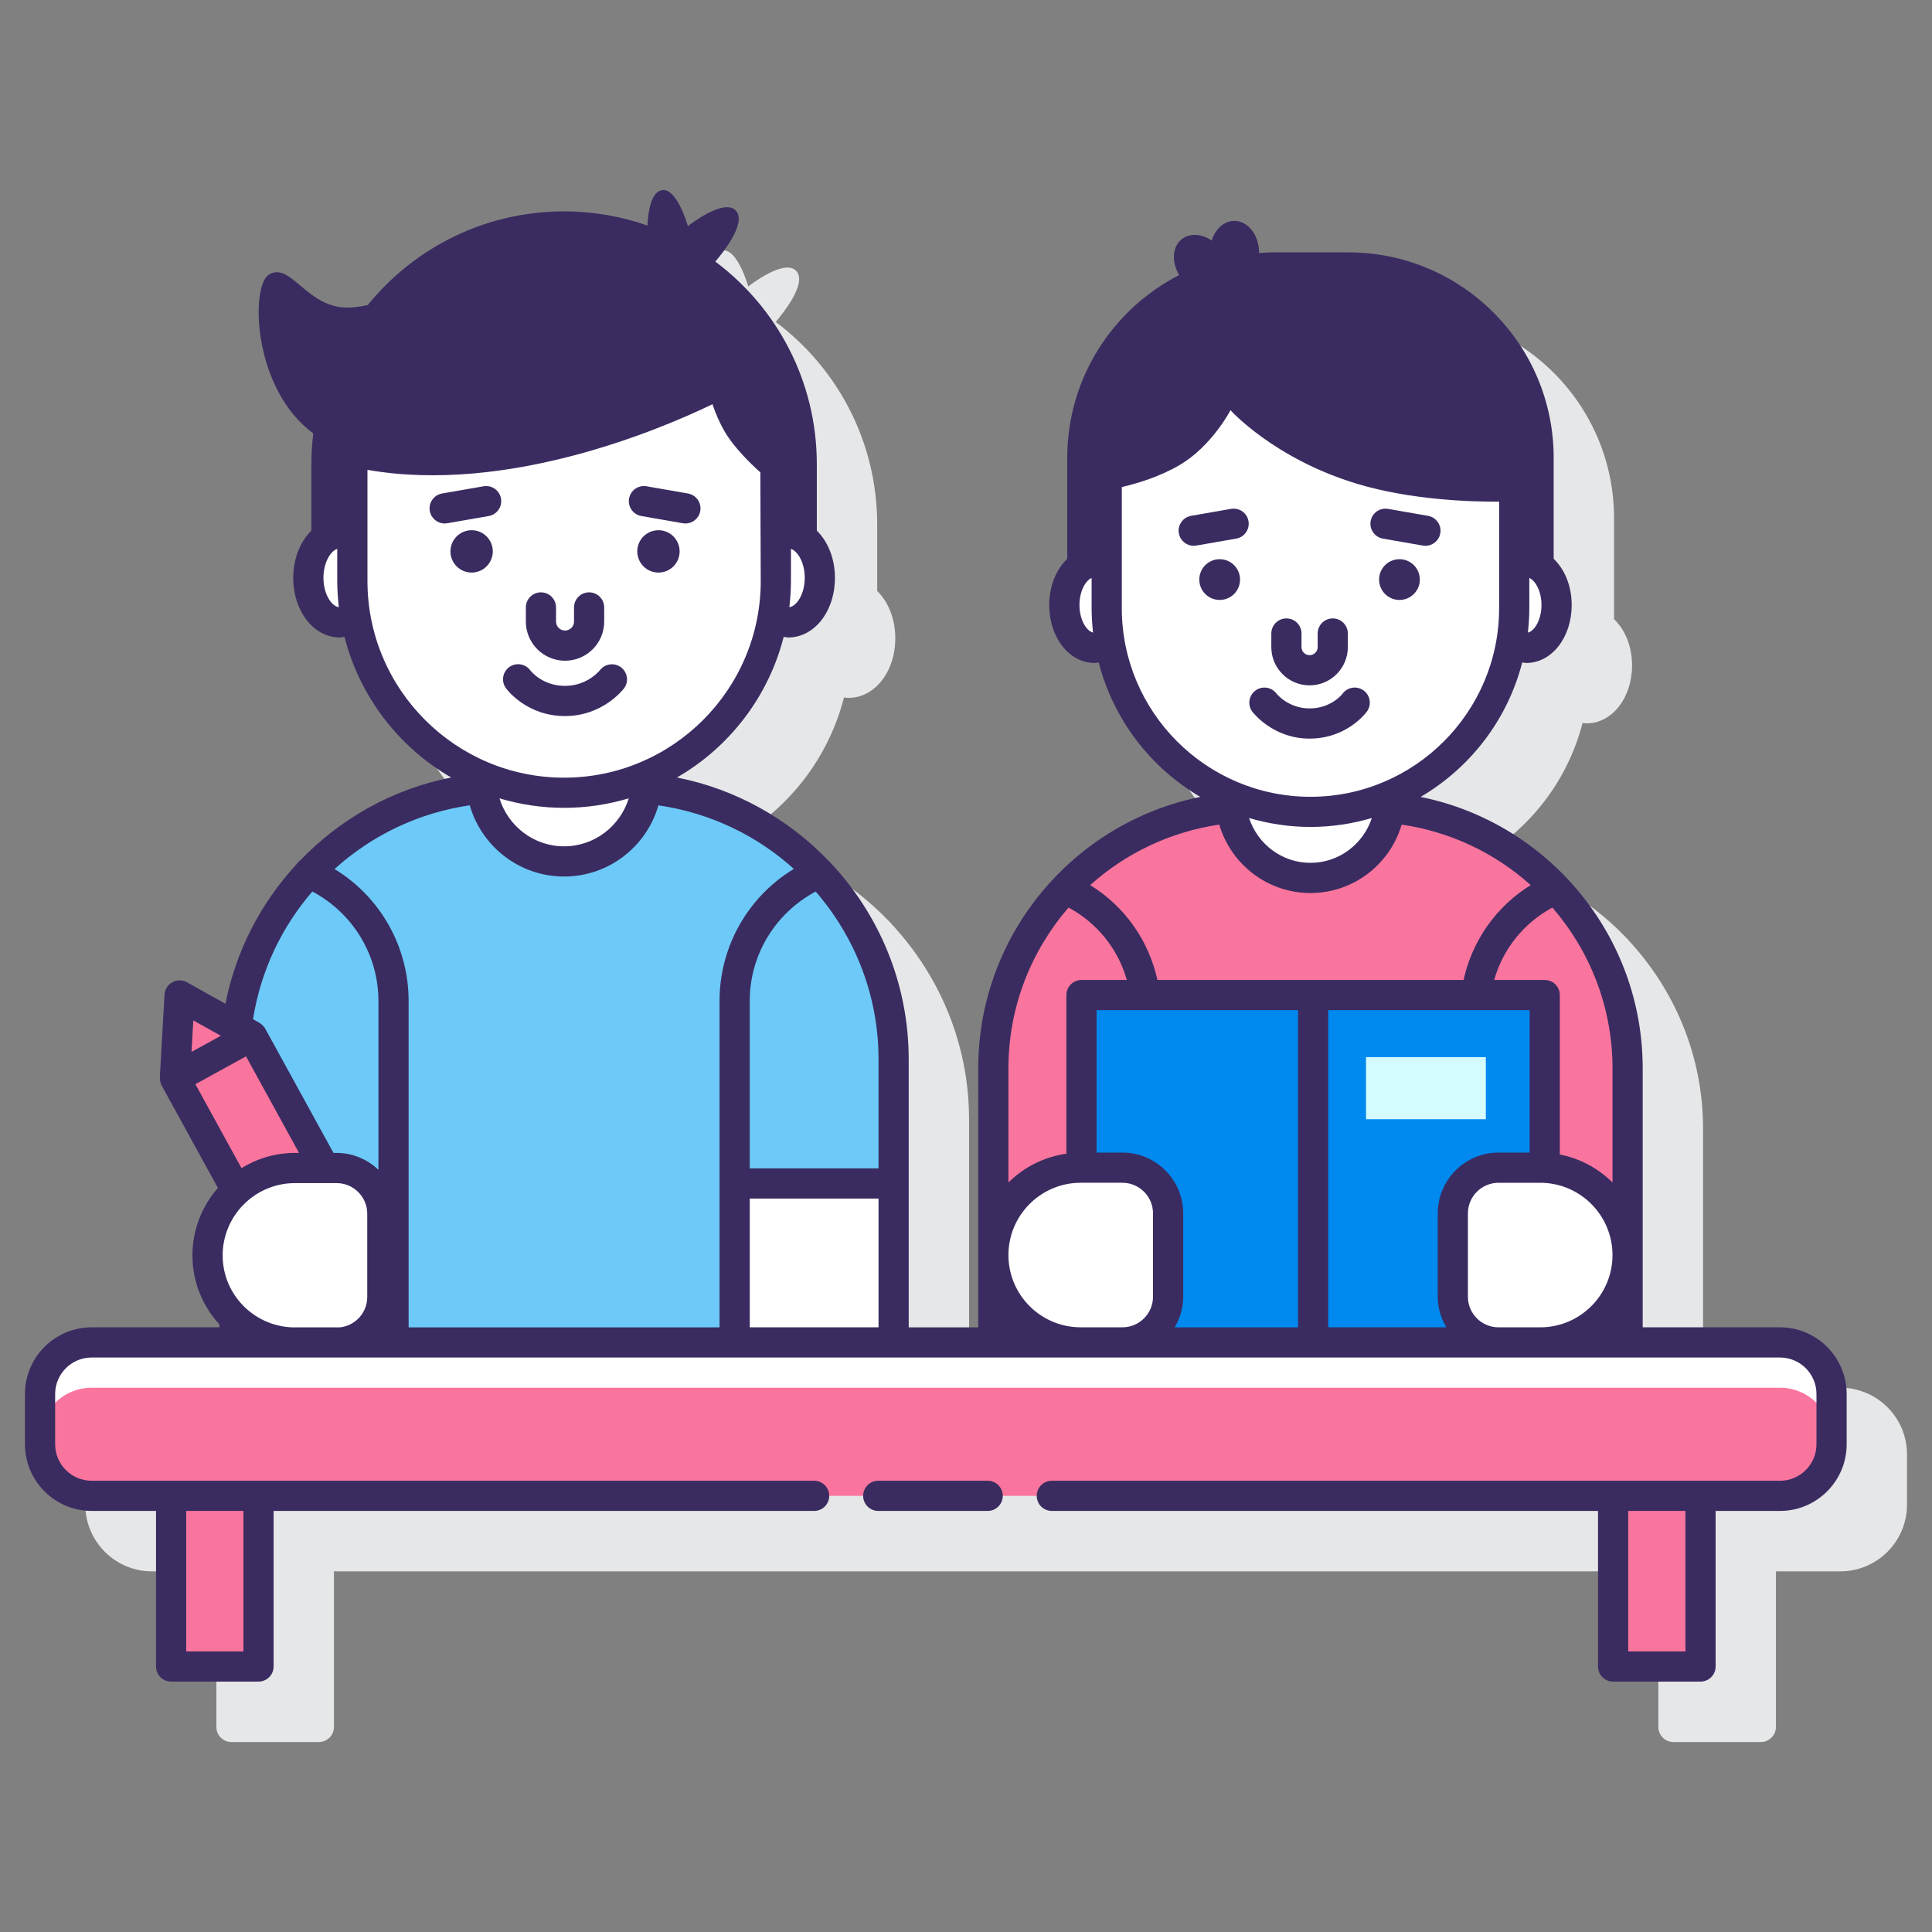 <svg id="Layer_1" enable-background="new 0 0 128 128" height="512" viewBox="0 0 128 128" width="512" xmlns="http://www.w3.org/2000/svg"><rect x="0" y="0" width="128" height="128" fill="#808080" stroke="none"/><path d="m121.929 91.94h-9.096v-17.158c0-4.82-1.882-9.198-4.931-12.476-.053-.073-.108-.139-.176-.193-2.542-2.657-5.863-4.561-9.603-5.318 3.291-1.929 5.75-5.113 6.725-8.895.089.01.178.024.268.024 1.688 0 3.012-1.687 3.012-3.84 0-1.271-.468-2.368-1.193-3.063v-6.687c0-7.52-6.096-13.615-13.615-13.615h-4.996c-.307 0-.608.026-.911.046 0-.023.005-.045.004-.068-.016-1.151-.757-2.075-1.655-2.063-.676.009-1.248.546-1.483 1.301-.657-.446-1.441-.51-1.976-.094-.643.5-.698 1.517-.178 2.381-4.4 2.256-7.417 6.828-7.417 12.112v6.687c-.724.695-1.193 1.792-1.193 3.063 0 2.153 1.323 3.84 3.012 3.84.09 0 .179-.014.268-.024.975 3.782 3.434 6.966 6.725 8.895-3.741.757-7.063 2.662-9.606 5.321-.063.051-.113.112-.162.179-3.056 3.279-4.942 7.662-4.942 12.487v17.158h-4.606v-9.532-8.226c0-5.003-1.955-9.546-5.122-12.947-.052-.07-.104-.134-.17-.187-2.66-2.782-6.144-4.764-10.065-5.535 3.467-1.999 6.056-5.337 7.07-9.307.102.013.205.028.308.028 1.733 0 3.091-1.736 3.091-3.952 0-1.293-.471-2.41-1.2-3.127v-4.409c0-5.49-2.642-10.363-6.724-13.416.515-.603 2.031-2.504 1.403-3.327-.751-.984-3.223.978-3.223.978s-.725-2.61-1.753-2.376c-.718.163-.886 1.525-.923 2.336-1.73-.604-3.587-.937-5.523-.937-5.254 0-9.94 2.421-13.01 6.207-.567.121-1.08.184-1.507.165-2.603-.117-3.626-3.056-5.048-2.176-1.206.747-1.096 7.531 2.948 10.516-.081.666-.127 1.343-.127 2.031v4.409c-.73.716-1.2 1.834-1.2 3.127 0 2.216 1.357 3.952 3.091 3.952.103 0 .206-.015.308-.028 1.014 3.97 3.603 7.308 7.07 9.307-3.919.77-7.402 2.751-10.062 5.53-.073.057-.131.127-.186.205-2.36 2.539-4.046 5.709-4.744 9.239l-2.521-1.408c-.301-.168-.668-.169-.969-.003-.302.166-.497.476-.517.82l-.311 5.484c-.002.034.007.067.008.102.002.034.003.067.008.101.017.117.047.231.104.336l3.729 6.789c-1.048 1.195-1.689 2.756-1.689 4.467 0 1.764.682 3.368 1.789 4.577v.19h-8.469c-2.436 0-4.417 1.981-4.417 4.417v3.33c0 2.435 1.981 4.417 4.417 4.417h4.266v10.307c0 .552.447 1 1 1h5.79c.553 0 1-.448 1-1v-10.307h87.746v10.307c0 .552.447 1 1 1h5.79c.553 0 1-.448 1-1v-10.307h4.266c2.436 0 4.417-1.981 4.417-4.417v-3.33c.003-2.439-1.979-4.42-4.414-4.42z" fill="#e6e7e8"/><path d="m52.226 35.332c-.293 0-.572.087-.825.241v2.922c0 .8-.071 1.583-.199 2.347.304.243.65.393 1.024.393 1.155 0 2.09-1.321 2.09-2.951.001-1.631-.935-2.952-2.09-2.952z" fill="#fff"/><path d="m23.345 38.494v-2.922c-.253-.154-.532-.241-.825-.241-1.155 0-2.09 1.321-2.09 2.951s.936 2.951 2.09 2.951c.374 0 .72-.15 1.024-.393-.129-.762-.199-1.545-.199-2.346z" fill="#fff"/><path d="m42.833 52.233c-.329 2.725-2.646 4.839-5.461 4.839s-5.131-2.113-5.461-4.839c-9.18.839-16.372 8.55-16.372 17.949v18.758h43.665v-18.758c.001-9.399-7.191-17.109-16.371-17.949z" fill="#6dc9f7"/><path d="m37.373 52.523c-1.954 0-3.815-.401-5.505-1.123v.167c0 3.04 2.465 5.505 5.505 5.505 3.04 0 5.505-2.465 5.505-5.505v-.167c-1.691.722-3.551 1.123-5.505 1.123z" fill="#fff"/><path d="m48.888 28.107c-.777-1.321-1.042-2.771-1.042-2.771s-13.31 7.2-24.501 4.568v8.591c0 7.747 6.281 14.028 14.028 14.028 7.747 0 14.028-6.281 14.028-14.028l-.029-7.657c0-.001-1.707-1.41-2.484-2.731z" fill="#fff"/><path d="m48.674 78.408h10.532v10.532h-10.532z" fill="#fff"/><path d="m19.54 77.384h1.963l-4.809-8.753-4.796-2.679-.311 5.484 4.086 7.437c1.026-.923 2.379-1.489 3.867-1.489z" fill="#fa759e"/><path d="m19.54 88.963h2.761c1.672 0 3.028-1.356 3.028-3.028v-5.523c0-1.672-1.356-3.028-3.028-3.028h-2.761c-3.197 0-5.789 2.592-5.789 5.789 0 3.198 2.592 5.79 5.789 5.79z" fill="#fff"/><path d="m72.528 37.244c.282 0 .55.084.794.232v2.812c0 .77.068 1.524.192 2.258-.292.234-.626.379-.986.379-1.111 0-2.012-1.272-2.012-2.84s.901-2.841 2.012-2.841z" fill="#fff"/><path d="m100.322 40.287v-2.812c.244-.148.512-.232.794-.232 1.111 0 2.012 1.272 2.012 2.84s-.901 2.84-2.012 2.84c-.36 0-.693-.145-.986-.379.124-.733.192-1.487.192-2.257z" fill="#fff"/><path d="m92.055 53.508c-.319 2.62-2.526 4.657-5.233 4.657-2.706 0-4.914-2.037-5.233-4.657-8.844.797-15.777 8.222-15.777 17.274v18.158h42.021v-18.158c0-9.052-6.933-16.477-15.778-17.274z" fill="#fa759e"/><path d="m86.822 53.787c1.881 0 3.671-.386 5.298-1.08v.161c0 2.926-2.372 5.297-5.298 5.297s-5.298-2.372-5.298-5.297v-.161c1.627.695 3.418 1.08 5.298 1.08z" fill="#fff"/><path d="m86.822 53.787c7.456 0 13.5-6.044 13.5-13.5v-8.47c0-7.456-6.044-13.5-13.5-13.5-7.456 0-13.5 6.044-13.5 13.5v8.47c0 7.456 6.045 13.5 13.5 13.5z" fill="#fff"/><path d="m71.651 65.926v11.436h2.712c1.672 0 3.028 1.356 3.028 3.028v5.523c0 1.672-1.356 3.028-3.028 3.028h24.919c-1.672 0-3.028-1.356-3.028-3.028v-5.523c0-1.672 1.356-3.028 3.028-3.028h2.761c.101 0 .199.01.299.015v-11.451z" fill="#0089ef"/><path d="m90.501 70.038h7.94v4.114h-7.94z" fill="#d4fbff"/><path d="m102.043 88.941h-2.761c-1.672 0-3.028-1.356-3.028-3.028v-5.523c0-1.672 1.356-3.028 3.028-3.028h2.761c3.197 0 5.789 2.592 5.789 5.789.001 3.198-2.591 5.79-5.789 5.79z" fill="#fff"/><path d="m71.601 88.941h2.761c1.672 0 3.028-1.356 3.028-3.028v-5.523c0-1.672-1.356-3.028-3.028-3.028h-2.761c-3.197 0-5.789 2.592-5.789 5.789 0 3.198 2.592 5.79 5.789 5.79z" fill="#fff"/><path d="m11.337 99.103h5.791v11.307h-5.791z" fill="#fa759e"/><path d="m106.873 99.103h5.791v11.307h-5.791z" fill="#fa759e"/><path d="m117.929 99.103h-111.858c-1.887 0-3.417-1.53-3.417-3.417v-3.33c0-1.887 1.53-3.417 3.417-3.417h111.858c1.887 0 3.417 1.53 3.417 3.417v3.33c0 1.887-1.53 3.417-3.417 3.417z" fill="#fa759e"/><path d="m117.929 88.94h-111.858c-1.887 0-3.417 1.53-3.417 3.417v3c0-1.887 1.53-3.417 3.417-3.417h111.858c1.887 0 3.417 1.53 3.417 3.417v-3c0-1.888-1.53-3.417-3.417-3.417z" fill="#fff"/><g fill="#3a2c60"><path d="m31.246 35.128c-.775 0-1.403.628-1.403 1.403s.628 1.403 1.403 1.403 1.403-.628 1.403-1.403-.628-1.403-1.403-1.403z"/><path d="m43.624 35.128c-.775 0-1.403.628-1.403 1.403s.628 1.403 1.403 1.403 1.403-.628 1.403-1.403c-.001-.775-.629-1.403-1.403-1.403z"/><path d="m37.434 43.775c1.432 0 2.596-1.164 2.596-2.595v-.936c0-.552-.447-1-1-1s-1 .448-1 1v.936c0 .328-.268.595-.596.595s-.595-.267-.595-.595v-.936c0-.552-.447-1-1-1s-1 .448-1 1v.936c.001 1.431 1.165 2.595 2.595 2.595z"/><path d="m42.491 34.188 2.747.479c.059.01.116.015.173.015.478 0 .899-.342.984-.829.095-.544-.27-1.062-.813-1.157l-2.747-.479c-.554-.092-1.062.27-1.157.814s.269 1.062.813 1.157z"/><path d="m32.035 32.217-2.747.479c-.544.095-.908.613-.813 1.157.085.486.507.829.984.829.057 0 .114-.005.173-.015l2.747-.479c.544-.095.908-.613.813-1.157s-.605-.906-1.157-.814z"/><path d="m41.34 45.609c.331-.437.245-1.055-.188-1.391-.431-.334-1.059-.255-1.399.175-.034.043-.846 1.048-2.317 1.048-1.493 0-2.26-.973-2.304-1.029-.323-.44-.943-.539-1.39-.218-.448.323-.549.948-.226 1.396.054.076 1.364 1.851 3.919 1.851 2.489 0 3.848-1.757 3.905-1.832z"/><path d="m92.718 37.048c-.745 0-1.35.604-1.35 1.35s.604 1.35 1.35 1.35 1.35-.604 1.35-1.35c.001-.746-.604-1.35-1.35-1.35z"/><path d="m80.807 37.048c-.745 0-1.35.604-1.35 1.35s.604 1.35 1.35 1.35 1.35-.604 1.35-1.35-.605-1.35-1.35-1.35z"/><path d="m86.763 45.407c1.397 0 2.535-1.137 2.535-2.535v-.9c0-.552-.447-1-1-1s-1 .448-1 1v.9c0 .295-.24.535-.535.535s-.535-.24-.535-.535v-.9c0-.552-.447-1-1-1s-1 .448-1 1v.9c-.001 1.398 1.137 2.535 2.535 2.535z"/><path d="m81.559 33.714-2.644.461c-.544.095-.908.613-.813 1.157.085.486.507.828.984.828.057 0 .114-.005.173-.015l2.644-.461c.544-.095.908-.613.813-1.157-.094-.543-.602-.905-1.157-.813z"/><path d="m91.622 35.685 2.644.461c.059.01.116.015.173.015.478 0 .899-.342.984-.828.095-.544-.27-1.062-.813-1.157l-2.644-.461c-.554-.092-1.062.27-1.157.813s.269 1.061.813 1.157z"/><path d="m90.564 47.138c.323-.448.223-1.073-.226-1.396-.449-.324-1.073-.222-1.396.226-.008.009-.738.967-2.181.967-1.396 0-2.168-.954-2.194-.986-.333-.439-.96-.528-1.4-.193-.44.333-.527.96-.193 1.401.055.072 1.375 1.778 3.788 1.778 2.478 0 3.75-1.724 3.802-1.797z"/><path d="m65.437 98.103h-7.251c-.553 0-1 .448-1 1s.447 1 1 1h7.251c.553 0 1-.448 1-1s-.447-1-1-1z"/><path d="m117.93 87.939h-9.097v-17.157c0-8.874-6.333-16.291-14.716-17.984 3.297-1.93 5.76-5.12 6.734-8.91.089.01.176.036.265.036 1.688 0 3.012-1.687 3.012-3.84 0-1.271-.468-2.368-1.193-3.063v-6.687c0-7.52-6.096-13.615-13.615-13.615h-4.996c-.307 0-.608.026-.911.046 0-.023.005-.045.004-.068-.016-1.151-.757-2.075-1.655-2.063-.676.009-1.248.546-1.483 1.301-.656-.446-1.441-.51-1.976-.094-.643.5-.698 1.517-.178 2.381-4.4 2.256-7.417 6.828-7.417 12.112v6.687c-.725.695-1.193 1.792-1.193 3.063 0 2.153 1.323 3.84 3.012 3.84.089 0 .176-.026.265-.036.974 3.789 3.437 6.979 6.734 8.91-8.383 1.693-14.716 9.11-14.716 17.984v17.158h-4.606v-9.532-8.226c0-5.021-1.963-9.586-5.151-12.99-.045-.055-.091-.104-.146-.148-2.659-2.778-6.14-4.762-10.059-5.532 3.471-2.001 6.062-5.344 7.073-9.32.102.013.202.042.305.042 1.732 0 3.09-1.735 3.09-3.951 0-1.293-.471-2.41-1.2-3.127v-4.409c0-5.49-2.642-10.363-6.724-13.416.515-.603 2.031-2.504 1.403-3.327-.751-.984-3.222.978-3.222.978s-.725-2.61-1.754-2.376c-.717.163-.886 1.525-.923 2.336-1.73-.604-3.587-.937-5.523-.937-5.254 0-9.94 2.421-13.01 6.207-.567.121-1.079.184-1.507.165-2.603-.117-3.626-3.057-5.048-2.176-1.206.747-1.096 7.531 2.948 10.516-.081.666-.127 1.343-.127 2.031v4.409c-.729.717-1.2 1.834-1.2 3.127 0 2.216 1.357 3.951 3.09 3.951.103 0 .203-.028.305-.042 1.011 3.975 3.602 7.318 7.072 9.319-3.902.768-7.366 2.741-10.017 5.504-.099.07-.18.157-.249.262-2.343 2.536-4.001 5.706-4.695 9.224l-2.549-1.424c-.301-.168-.668-.169-.969-.003-.302.166-.497.476-.517.82l-.311 5.484c-.002.034.007.067.008.101s.003.067.008.101c.017.117.048.231.105.336l3.729 6.788c-1.049 1.195-1.69 2.757-1.69 4.468 0 1.764.682 3.368 1.789 4.577v.189h-8.467c-2.436 0-4.417 1.981-4.417 4.417v3.33c0 2.436 1.981 4.417 4.417 4.417h4.266v10.307c0 .552.447 1 1 1h5.79c.553 0 1-.448 1-1v-10.307h35.812c.553 0 1-.448 1-1s-.447-1-1-1h-47.868c-1.333 0-2.417-1.084-2.417-2.417v-3.33c0-1.333 1.084-2.417 2.417-2.417h111.859c1.332 0 2.416 1.084 2.416 2.417v3.33c0 1.333-1.084 2.417-2.416 2.417h-48.244c-.553 0-1 .448-1 1s.447 1 1 1h36.187v10.307c0 .552.447 1 1 1h5.791c.553 0 1-.448 1-1v-10.307h4.266c2.435 0 4.416-1.981 4.416-4.417v-3.33c0-2.435-1.982-4.417-4.416-4.417zm-101.803 12.164v9.307h-3.79v-9.307zm50.684-16.952c0-2.641 2.148-4.79 4.79-4.79h2.762c1.118 0 2.027.91 2.027 2.028v5.523c0 1.113-.901 2.018-2.013 2.026h-2.791c-2.634-.007-4.775-2.15-4.775-4.787zm20.011-23.985c2.86 0 5.277-1.918 6.042-4.534 3.258.479 6.212 1.905 8.551 4.01-2.287 1.406-3.877 3.678-4.451 6.284h-20.281c-.574-2.606-2.164-4.879-4.453-6.285 2.339-2.105 5.293-3.53 8.55-4.009.766 2.616 3.182 4.534 6.042 4.534zm-4.066-4.97c1.292.378 2.654.591 4.066.591s2.774-.213 4.066-.591c-.563 1.717-2.163 2.969-4.066 2.969s-3.503-1.251-4.066-2.969zm19.301 33.743h-2.79c-1.111-.008-2.014-.913-2.014-2.026v-5.523c0-1.119.91-2.028 2.028-2.028h2.761c2.642 0 4.79 2.148 4.79 4.79.001 2.636-2.14 4.779-4.775 4.787zm-.715-11.577h-2.06c-2.222 0-4.028 1.807-4.028 4.028v5.523c0 .742.216 1.429.567 2.026h-7.824v-21.013h13.345zm-15.345-9.436v21.014h-8.173c.351-.598.567-1.284.567-2.026v-5.524c0-2.221-1.807-4.028-4.027-4.028h-1.712v-9.436zm20.836 11.418c-.936-.933-2.144-1.593-3.491-1.855v-10.563c0-.552-.447-1-1-1h-3.348c.572-2.04 1.956-3.773 3.857-4.797 2.473 2.863 3.982 6.579 3.982 10.652zm-5.604-36.434c.002-.014.001-.028.002-.042.057-.52.09-1.046.09-1.581v-1.997c.413.184.806.891.806 1.794.001.971-.452 1.715-.898 1.826zm-28.814 0c-.444-.111-.898-.855-.898-1.826 0-.903.393-1.61.806-1.794v1.998c0 .535.034 1.061.09 1.581.001.013 0 .027.002.041zm1.907-1.622v-8.018c.981-.23 2.518-.681 3.844-1.467 2.144-1.271 3.358-3.626 3.358-3.626s2.875 3.207 8.368 4.871c3.583 1.085 7.604 1.2 9.429 1.188v7.053c0 6.892-5.607 12.5-12.5 12.5s-12.499-5.609-12.499-12.501zm-3.527 19.84c1.902 1.024 3.287 2.757 3.859 4.798h-3.003c-.553 0-1 .448-1 1v10.51c-1.488.21-2.824.896-3.84 1.908v-7.563c0-4.073 1.51-7.79 3.984-10.653zm-12.59 17.28h-8.534v-11.09c0-3.066 1.701-5.827 4.371-7.25 2.585 2.984 4.163 6.863 4.163 11.114zm-41.906-7.42 3.513 6.396h-.272c-1.298 0-2.507.373-3.54 1.007l-3.055-5.56zm8.031 15.947c0 1.039-.788 1.888-1.796 2.005h-3.225c-2.531-.124-4.557-2.204-4.557-4.766 0-2.641 2.148-4.79 4.789-4.79h2.762c1.118 0 2.028.91 2.028 2.028v5.523zm-2.166-28.359c2.449-2.216 5.538-3.727 8.959-4.223.779 2.72 3.283 4.719 6.25 4.719 2.966 0 5.469-1.997 6.249-4.716 3.422.496 6.523 1.995 8.972 4.211-3.031 1.838-4.923 5.133-4.923 8.751v21.622h-20.599v-21.622c0-3.612-1.886-6.903-4.908-8.742zm10.926-4.684c1.359.405 2.794.63 4.283.63s2.924-.225 4.283-.63c-.57 1.835-2.263 3.179-4.283 3.179s-3.713-1.344-4.283-3.179zm19.209-12.663c.002-.021.001-.041.004-.062.061-.55.099-1.106.099-1.672v-2.132c.462.16.915.929.915 1.921-.001 1.064-.523 1.872-1.018 1.945zm-29.853 0c-.494-.074-1.017-.881-1.017-1.946 0-.992.453-1.761.915-1.921v2.132c0 .562.037 1.116.097 1.662.004.025.002.049.005.073zm1.899-1.734v-7.366c9.339 1.632 19.513-2.732 22.859-4.348.183.544.449 1.2.821 1.834.634 1.076 1.77 2.162 2.35 2.681l.026 7.199c0 7.184-5.845 13.028-13.028 13.028s-13.028-5.845-13.028-13.028zm-3.651 20.57c2.673 1.422 4.378 4.185 4.378 7.253v11.184c-.723-.688-1.695-1.118-2.771-1.118h-.207l-4.523-8.235c-.058-.105-.139-.192-.229-.27-.026-.022-.052-.041-.079-.06-.028-.02-.052-.045-.082-.062l-.417-.233c.506-3.203 1.898-6.111 3.93-8.459zm-6.063 9.558-1.942 1.067.118-2.086zm35.043 19.316v-8.532h8.531v8.532zm61.99 21.471h-3.791v-9.307h3.791z"/></g></svg>